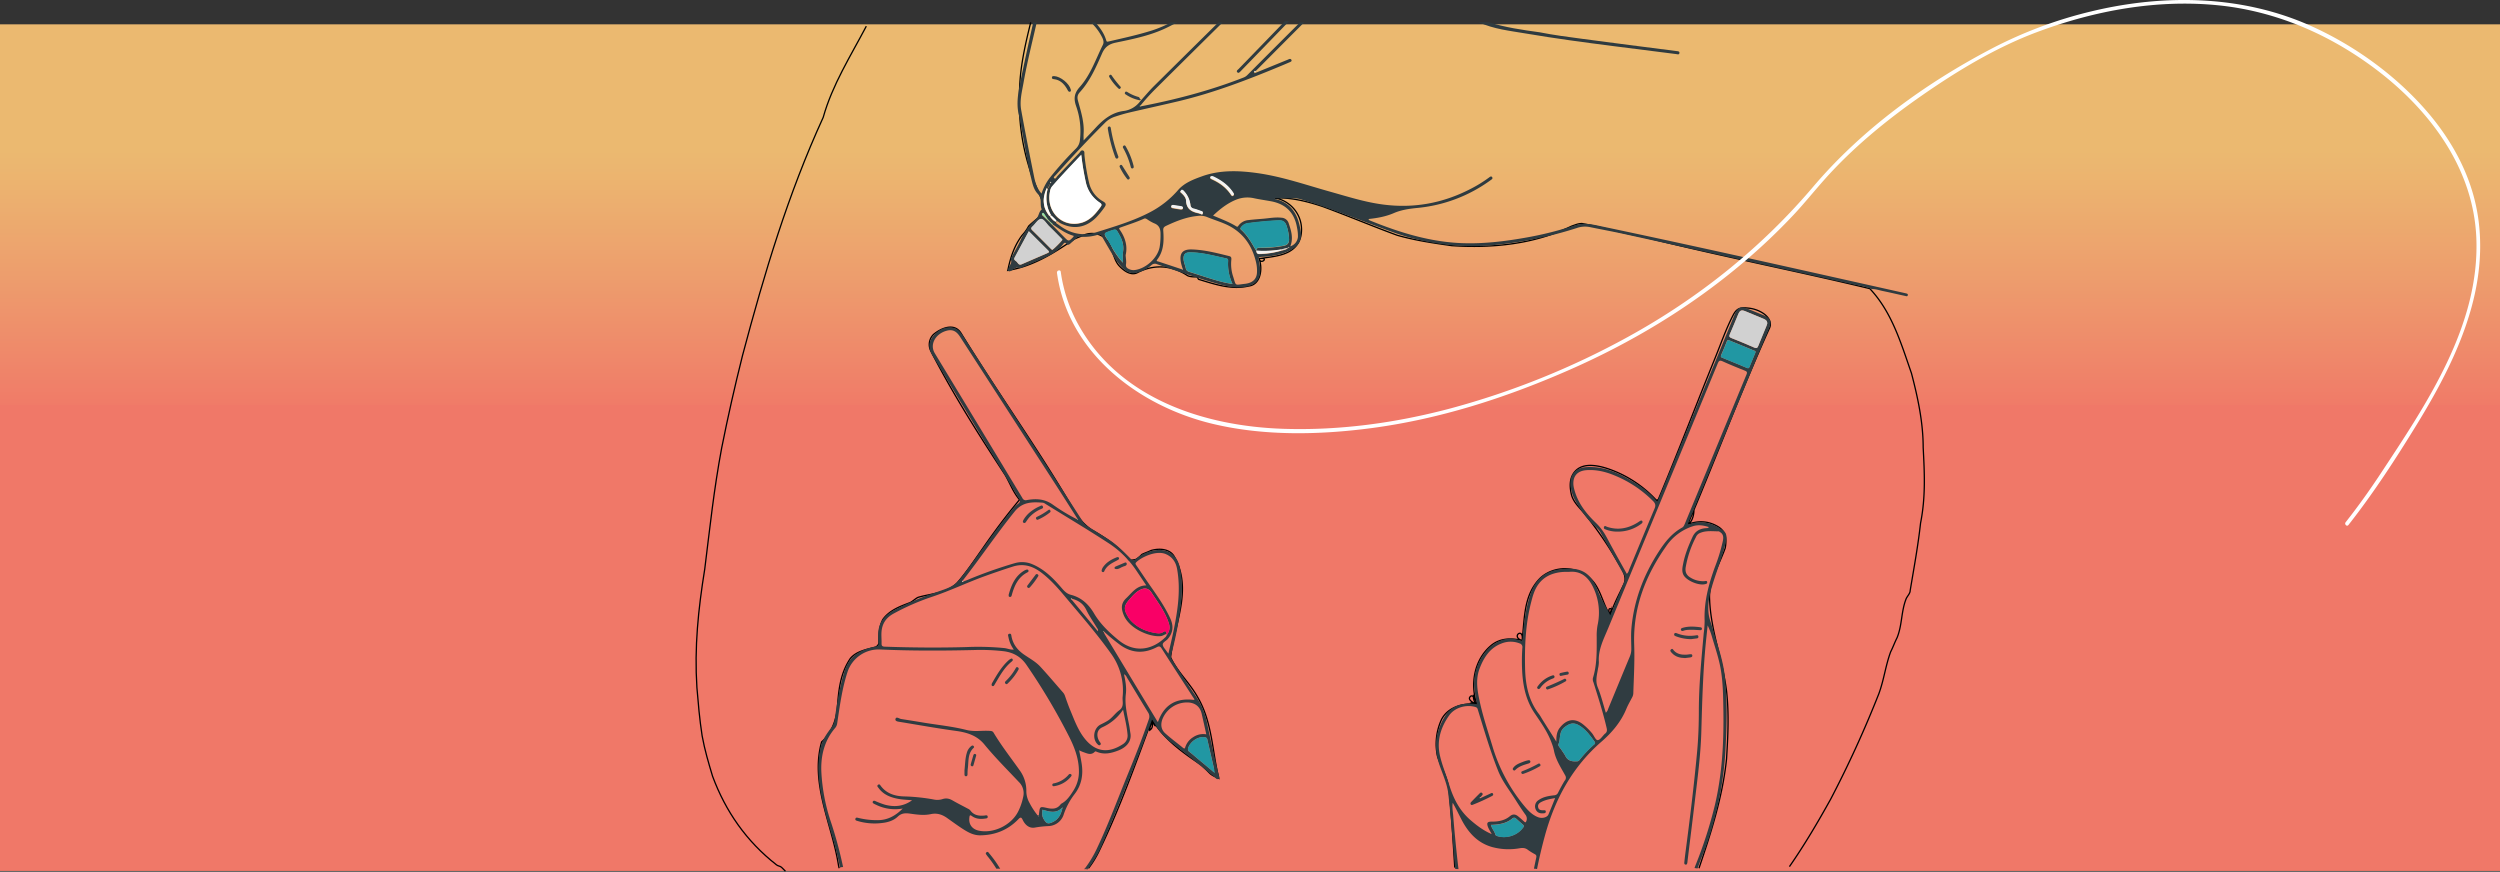 <svg id="Capa_4" data-name="Capa 4" xmlns="http://www.w3.org/2000/svg" xmlns:xlink="http://www.w3.org/1999/xlink" viewBox="0 0 1920 669.47"><rect x="0" y="0" width="1920" height="669.47" fill="#333333" stroke="none"/><defs><style>.cls-1{fill:url(#Degradado_sin_nombre_61);}.cls-2,.cls-6{fill:none;}.cls-2{stroke:#000;stroke-miterlimit:10;}.cls-3{fill:#2f3b40;}.cls-4{fill:#303c41;}.cls-5{fill:#354046;}.cls-7{fill:#fff;}.cls-8{fill:#2197a3;}.cls-9{fill:#d1d1d1;}.cls-10{fill:#f2f3f3;}.cls-11{fill:#fefefe;}.cls-12{fill:#91e1a7;}.cls-13{fill:#fcfcfc;}.cls-14{fill:#f90066;}.cls-15{fill:#fcfdfd;}.cls-16{fill:#ddf5e4;}.cls-17{fill:#91e1a8;}</style><linearGradient id="Degradado_sin_nombre_61" x1="960" y1="1840.3" x2="960" y2="-1413.77" gradientUnits="userSpaceOnUse"><stop offset="0.47" stop-color="#f07868"/><stop offset="0.47" stop-color="#f07b68"/><stop offset="0.5" stop-color="#ed9d6d"/><stop offset="0.52" stop-color="#ecb16f"/><stop offset="0.53" stop-color="#ebb970"/></linearGradient></defs><title>Banner4</title><rect class="cls-1" y="18.69" width="1920" height="650.19"/><path class="cls-2" d="M603.23,650.23l-3-3c-1-1-3-1-4-2-23-18-39-41-49-68-3-10-6-20-8-31-2-13-3-25-4-37-2-31,1-60,6-91,4-32,7-61,13-93,5-25,10-47,16-71,17-64,35-124,62-183,7-25,21-47,33.1-70" transform="translate(0 18.88)"/><path class="cls-2" d="M836,647.94a74.85,74.85,0,0,0,8-13c16-33,28-67,40.73-101.29,1.07,1.64-5.85,16.11,0,0,.27,3.27,1.27,6.27-1.73,8.27a27.63,27.63,0,0,1,1.73-8.27c5.84,10.26-.49,1.46,0,0C894,548.9,908,558.91,923,568.91l6,6c2,2,5,3,7,4-2.91-16.59-4.78-.2,0,0-5-21-5-43-16-62-6-11-16-20-21-31,3-26,17-52,3-77-3-6-11-7-18-5-2,1-5,2-7,3-2,2-3,3-5,4-1,0-4,1-5,0-8-10-18-17-29-23a57.36,57.36,0,0,1-11-11c-28-49-59-91-89-140-5-8-15-4-21,1a10.82,10.82,0,0,0-2,13c17,33,36,63,57,95,4,7,6,13,11,19-10,12-19,24-28,37-7,10-13,19-20,27-8,8-20,8-30,11-2,1-4,3-6,4-8,3-16,6-21,13-3,6-3,12-3,18,0,1-1,2-2,3-7,2-15,3-20,9-8,12-9,25-10,39-1,9-5,19-12,25-9,32,8,63,13,95,.15.67.3,1.33.46,2" transform="translate(0 18.88)"/><path class="cls-2" d="M1304.82,647.93c9.18-27,18.18-55,21.18-84,1-17,2-34,0-52-3-24-12-46-13-70-1-14,7-26,12-40,1-6,1-12-5-16-8-5-16-5-23.75-2.13,1.37-3.41,2.25-7.15,4.67-10-.21,3.42-1.41,8.27-4.67,10,9.53-22.3,18.54-44.83,27.6-67.33s18.12-44.88,27.84-67.05q3.6-8.22,7.32-16.38c1.94-4.24-.86-8.47-4.44-11a25,25,0,0,0-11.75-4.28c-5.72-.61-8.81-.27-11.7,5.27-5.41,10.35-9.33,21.73-13.72,32.54q-6.9,17-13.63,34.09c-9,22.7-17.9,45.42-27.26,68q-1.79,4.29-3.59,8.57c-1.71-1,.89-2,0,0a90,90,0,0,0-31.51-22.63c-9.73-4.13-27.07-9.87-33.64,2.21-2.46,4.5-2.1,10-1,14.83,1.45,6.38,7,10.93,11,16a291,291,0,0,1,23.9,34.77c3.12,5.33,8.47,12,5.5,18.34-3.75,7.95-8,15.64-10.53,24.09a9.24,9.24,0,0,1,.52-3.42,32.81,32.81,0,0,1-.52,3.42c-.37-.9-2.1-5.32,0-5.26s.44,4.27,0,5.26c-5-7.74-6.68-17.2-12-24.74-9.66-13.06-29.66-15.06-41.66-4.06-13,13-12,31-14,48-9.18-3,1.66-10.86,0,0-8-2-17-2-24,4-13,11-16,30-10.7,45-2-1.18-2.86-4.37-2.68-6.56,1.55,1.81,2,4.34,2.68,6.56-1.61-.52-7-3.07-5.49-5.42,2.47-3.84,5.33,4,5.49,5.42A12.4,12.4,0,0,1,1130,521c1.25-.42,3.43-.21,4.29.89-10.3-1-22.3,2-27.3,12a44.69,44.69,0,0,0-3,28c3,9,8,17,9,27,2,20,3,39,4.27,58.54" transform="translate(0 18.88)"/><path class="cls-2" d="M791.6-1.71C787,16.78,783,34.78,783,52.79a167.4,167.4,0,0,0,16,79c2,5,4,10,0,15-3,3-6,5-9,8a30.39,30.39,0,0,1-5,7c-6,8-9,17-11,27,8.28-1.09,1.31-3.47,0,0,19-3,35-13,51-24,2-1,5-2,7-3,7-3,15-1,19,5s4,14,9,19c3,3,8,7,13,5,13-7,27-6,39,2,2,1,5,1,7,1,1,0,1,2,2,2,13,4,25,8,38,5,9-1,11-13,8-21,8.42-1.49,1.08,5.24,0,0,12-2,28-2,32-17,3-14-6-27-20-29.76a5.14,5.14,0,0,1,2.2.31,1.82,1.82,0,0,1-2.2-.31c13-.24,25,2.76,37,6.76,19,7,38,15,57,22,14,4,28,6,42,8,31,2,63-1,92-15,3-1,5-2,8-2,16,3,30,7,46,10,60,15,117,26,175,40,17,18,24,42,32,65,5,19,9,38,9,57,1,19,2,38-2,58-2,18-5,34-8,52,0,2-2,4-3,6-4,10-3,20-7,30-2,4-3,7-5,11-4,11-5,21-9,32a841.43,841.43,0,0,1-37,81c-10,18-20,35-31.72,51.89" transform="translate(0 18.88)"/><path class="cls-3" d="M1463.78,206.42l-1.41-.33C1385,188.8,1307.69,171.31,1230.12,155c-6.84-1.44-13.54-3.2-20.72-.8a268.26,268.26,0,0,1-38.39,9.56c-15.71,2.76-31.5,4.64-47.47,4.12-25.15-.83-48.73-8.18-71.79-17.57-.32-.13-.72-.25-.56-1,6.52-.69,13.09-1.86,19.18-4.49,5.85-2.53,11.89-3.37,18.16-4a113.72,113.72,0,0,0,56.33-21.37c.8-.57,1.84-1.15,1.12-2.25s-1.72-.26-2.44.28a99.72,99.72,0,0,1-14.25,8.78c-21.27,11-43.75,15.09-67.53,11.88-13.62-1.83-26.67-6-39.83-9.7-18.64-5.19-36.94-11.65-56.22-14.37-14.38-2-28.65-2.55-42.59,2.46-6.73,2.42-13.57,5.06-18.34,10.54A73.3,73.3,0,0,1,883.41,144c-13,6.85-27.13,11-41.07,15.39-10.59,3.36-20.38,1.27-29.15-5.5-.86-.67-2.65-1.39-2.05-2.35.82-1.33,2,.33,2.81.79,10.16,5.33,19.92,3.88,28-4.27a64.55,64.55,0,0,0,6.2-7.59c1.46-2,1.53-3.26-1-4.69a22,22,0,0,1-10.75-14.35,164.72,164.72,0,0,1-3.55-21.27c-.13-1.2.34-2.84-1-3.39-1.61-.67-2.27,1.13-3.12,2-5.6,5.83-11.09,11.77-16.68,17.61-.67.7-1.22,2.59-2.44,1.57-.85-.72.68-1.76,1.32-2.47,12.22-13.74,24.77-27.17,37.8-40.15a18.81,18.81,0,0,1,7.58-4.61c3.38-1.11,6.8-2.16,10.26-3,13-3.06,26.11-5.9,39.12-9,27-6.51,52.78-16.4,78.32-27.06q3.33-1.39,6.65-2.82c.74-.31,1.56-.73,1.19-1.65s-1.25-1-2.18-.54c-.76.39-1.59.67-2.39,1l-22.73,9.29c-.43.12-1.1.46-1.24.31-.51-.54.27-.68.5-1q18.88-19,37.77-37.92h-3.22q-20.13,20.06-40.18,40.2a8.2,8.2,0,0,1-2.78,2C929.69,50.63,903.07,57.6,876,62.82c-.24.21-.48.34-.71,0a3.33,3.33,0,0,1,.39-.35,154.84,154.84,0,0,1,11.76-13.07Q913.15,23.85,939-1.68h-3.31q-24.74,24.44-49.44,48.9c-3.48,3.45-6.61,7.24-9.91,10.87l-.71.83a18.69,18.69,0,0,1-13,7.47c-8.92,1.26-15.41,6.58-21.25,12.94-2.9,3.15-5.9,6.22-9.18,9.66,0-2-.09-3.51,0-5,.68-8.83-2-17.1-4.29-25.42-.72-2.65-.52-4.51,1.43-6.66,7.84-8.6,12.41-19.17,17-29.63,2.19-5,5.23-7.3,10.59-8.42,12.42-2.58,24.93-5.07,36.62-10.29,3.42-1.53,6.75-3.29,10.06-5l.45-.24h-4.77a90.5,90.5,0,0,1-14.59,6.19C873.68,8,862.47,10.41,851.31,13c-.78.18-1.37.34-1.71-.8C848,6.7,844.8,2.33,841.16-1.68H838q1,1.08,2,2.19a40.29,40.29,0,0,1,6.65,9.72c.76,1.7,1.25,3.5.37,5.28C841.52,26.58,837.58,38.62,829.2,48c-4.29,4.78-4.71,9-2.73,14.65a57.92,57.92,0,0,1,2.94,25.81A10.46,10.46,0,0,1,826.54,95a267.11,267.11,0,0,0-20.4,22.79,40.37,40.37,0,0,0-6.24,12c-3.5-3.9-4.78-8.37-5.68-12.79-3.49-17.2-6.89-34.42-10-51.71C783,58.12,785,51,786.21,43.9c2.72-15.33,6.56-30.41,10-45.58h-2.12a5.12,5.12,0,0,1-.56,0C790.21,13,787,27.72,783.92,42.48c-1.83,8.89-3.66,17.9-1.43,27.09.93,3.82,1.52,7.72,2.27,11.58,2.32,12.06,4,24.24,7,36.18,1.13,4.56,2,9.45,5.42,12.86s1.13,8.08,2.89,11.79c-2.42,1.81-2.16,5.27-4.28,7.18a49,49,0,0,0-11.85,16.08c-2,4.44-4.56,8.66-6.86,13-.35.67-1.08,1.62-.86,2,1.41,2.72-.88,4.42-1.59,6.54-.26.77-1.13,1.51-.32,2.36s1.76.13,2.58-.28c1.54-.77,3.46-2.55,4.54-2.13,2.29.88,3.73-.36,5.41-1,2.7-1,5.29-2.3,8-3.41,8.07-3.36,16.32-6.45,21.8-13.85.11-.15.27-.27.4-.42.57-.6,1.16-.66,1.68,0,1.42,1.85,2.56.86,3.77-.28,1.4-1.32,2.88-2.56,4.28-3.88a3,3,0,0,1,2.55-1,35.75,35.75,0,0,0,13.72-1.43c1.77-.48,2.59,0,3.42,1.5,2.37,4.29,4.87,8.51,7.36,12.73A50.32,50.32,0,0,0,863.19,188a10.36,10.36,0,0,0,9.33,2.68,24.93,24.93,0,0,0,11.74-5.89,3.85,3.85,0,0,1,4.38-.75c15.76,5.41,31.54,10.78,47.58,15.34,6.5,1.85,13.1,3.19,20,2.1s12.27-5.18,11.55-13.47a32.21,32.21,0,0,0-.9-6.54c-.77-2.58.08-3,2.49-3.1,7.95-.37,15.7-1.7,22.79-5.63,5.39-3,7.72-7.33,6.86-13.36a53.87,53.87,0,0,0-1.82-8.43c-2.61-8.33-7.83-14.19-16.48-16.67-.56-.16-1.42.1-1.68-.87,4.85,0,9.67.05,14.49,0a20,20,0,0,1,6.21,1c24,7.3,47.16,16.86,70.75,25.27a178.41,178.41,0,0,0,79.77,9.37,301.68,301.68,0,0,0,60.73-12.8,18.72,18.72,0,0,1,9.65-.79c8.87,1.82,17.79,3.44,26.63,5.37q87.36,19.17,174.68,38.47c5.22,1.15,10.56,1.83,15.57,3.83,3-.12,5.69.92,8.51,1.5,5.75,1.19,11.47,2.54,17.22,3.79.69.15,1.63.61,1.93-.51S1464.56,206.62,1463.78,206.42ZM810.64,151.5c-1.79-.78-2.94-2.32-4.18-3.82.13-.27.19-.61.37-.71a.79.79,0,0,1,.75.05c1.25,1.17,2.5,2.35,3.64,3.62C811.5,151,811.24,151.76,810.64,151.5ZM807,121.14c.07,0,.24.17.37.26l-.43.52-.51-.34A3.35,3.35,0,0,1,807,121.14Zm-.56,7.26a7.51,7.51,0,0,1,1.47-3.67c7.1-8.22,14.69-16,22.53-24.36A199.61,199.61,0,0,0,834,121.86,24.88,24.88,0,0,0,844.69,137c1.41,1,1.69,1.64.61,3.13-3.89,5.38-8.15,10.4-14.83,12.24C815.79,156.44,803.12,143.73,806.41,128.4Zm-2.54-2.47a5,5,0,0,1,2-3.4c.67,1.94-1.35,2.67-1.31,4.09a25.94,25.94,0,0,0,1.9,18.63c.26.55,1,1.21.31,1.73-.92.64-1.32-.44-1.71-1C800.37,139.57,800.83,132.82,803.87,125.93Zm.75,49.56-20.1,8.69c-2.36,1-2.82-1.4-4.07-2.31-.81-.6-2.1-1.28-1.28-2.78,3.6-6.64,7.19-13.29,11-20.23,5.12,5.1,10,10,14.91,14.81C806,174.61,805.64,175.05,804.62,175.49Zm3.46-2.4a5.89,5.89,0,0,1-1.31-1.1c-4.63-4.61-9.21-9.27-13.9-13.81-1.21-1.17-1.13-1.86.06-2.92,2.21-2,4.16-5.54,6.47-5.76s4.28,3.6,6.41,5.63c3.05,2.92,6,6,9,9,.4.4.79.82,1.12,1.16C816,165.89,808.51,173.3,808.08,173.09ZM824.35,163c-3.57,3.72-3.58,3.72-7.08.19q-4.56-4.59-9.09-9.2c-.19-.2-.39-.39-.58-.58l-.56-.57-.58-.62c-.2-.2-.39-.41-.58-.63l-.58-.52-.58-.55c-.2-.18-.39-.37-.58-.56l-3.53-3.34c-.45-.43-.77-.84-.14-1.39s1-.25,1.39.3l2.68,4,.56.6.55.6.56.6.6.56.61.54.61.54c.19.2.38.39.58.58,5.07,3.42,10,7.05,16,8.71A2.64,2.64,0,0,1,824.35,163Zm105.14-45.44c.11-.62.79-.76,1.72-.73a4.24,4.24,0,0,1,.78.28c5.9,2.81,11.17,6.4,14.89,11.91.54.8,1.3,1.69.24,2.51-.84.65-1.42-.19-1.83-.82-3.58-5.36-8.6-9-14.38-11.63C930.25,118.73,929.31,118.49,929.49,117.51ZM906.71,128.1c.3-.36.65-.68.93-1a3.42,3.42,0,0,1,1.92,1.36,18.59,18.59,0,0,1,4.7,10.27,3,3,0,0,0,2.63,2.82c2,.48,3.82,1.25,5.73,1.88.88.29,1.42.61,1.09,1.79-.42,1.54-1.15.35-1.71.32a12,12,0,0,1-1.35-.46c-5.42-1.07-9.51-3.23-9.74-9.68-.09-2.37-1.91-4.32-3.73-6C906.8,129.12,906.13,128.79,906.71,128.1Zm-7.22,11.78c.12-1,.88-1.17,1.7-1,2,.29,3.94.64,5.92.92.88.13,1.53.53,1.38,1.43s-1,1-2.25.83c-1.54-.25-3.51-.57-5.48-.91C900.08,141,899.39,140.76,899.49,139.88Zm-37,34.53c-.43,2.78-.08,5.67-.08,8.51-5.05-5.3-8.34-11.5-11.92-17.52-3.06-5.12-3-5.13,2.62-7,4-1.33,4-1.33,6.12,2.37C861.75,165,863.3,169.33,862.53,174.41Zm9.14,14.07a7.39,7.39,0,0,1-3.95-.45c-1.77-.74-3.33-1.54-2.89-4.15.34-2-.15-4.2-.3-6.81,1.63-6.93-.28-13.57-4.6-19.64-.7-1-.29-1.25.62-1.59,6.06-2.22,12.24-4.09,18.12-6.79.93-.42,1.65.06,2.41.52a32.77,32.77,0,0,0,5.25,3c4.15,1.54,5.07,4.61,5,8.58a56.69,56.69,0,0,1-.69,9.75C889,179.24,880.16,187.34,871.67,188.48Zm57.14,6.36c-5.06-1.55-10.08-3.26-15.14-4.8-1.64-.5-2.58-1.08-3-3-.45-2.22-1.48-4.34-1.64-6.66-.25-3.82,1.14-5.38,4.92-5.37,9.53,0,18.64,2.67,27.85,4.61,1.24.26,1.49.94,1.42,2.06a35.94,35.94,0,0,0,3.35,17.54C940.18,198.37,934.5,196.57,928.81,194.84Zm27.46,4.24c-8.57,1-6.66,2-9.4-6.25a30.85,30.85,0,0,1-1.16-12.24c.1-1.32.07-2.37-1.65-2.79-9.44-2.34-18.87-4.81-28.65-5.11-7.24-.22-9.78,3-8.41,10.1.31,1.59.85,3.13,1.28,4.7.08.2.15.4.23.59l-.67-.09q-9-3-18.09-6c-.71-.24-2-.17-.9-1.59,5-6.59,5.14-14.27,4.58-22-.15-1.95.26-2.89,2-3.74,7.69-3.63,15.5-6.81,24.08-7.67a14.71,14.71,0,0,1,7.13.64c6.78,2.84,14,4.64,20.29,8.63,9.87,6.29,15.35,15.57,17.86,26.75a27.75,27.75,0,0,1,.63,6.87C965.32,195.08,962.36,198.36,956.27,199.08Zm33-27.56c-1.4,1.56-3.39,1.74-5.25,2.21a64.16,64.16,0,0,1-16.7,2.56c-1.85.09-2.27-1-2.45-2.41-3.4-5.76-6.53-11.71-11.65-16.25-.92-.82-.37-1.52.2-2.22a7.81,7.81,0,0,1,5.21-2.82c7.83-1,15.68-1.79,23.57-2.11,3.15-.13,5,1.16,5.94,4.22A34.28,34.28,0,0,1,990,165.11c0,2.67-1.14,4.23-3.9,4.8a96.89,96.89,0,0,1-18.37,1.68c-1.45,0-3.12-.23-2.71,2.13a81.43,81.43,0,0,0,19-.93l5.24-1.29a.6.6,0,0,1,.73-.54c.09,0,.17.2.25.31Zm6.93-15.3a29.86,29.86,0,0,1,.65,6.87,8.37,8.37,0,0,1-5.87,7.22c2.52-6.16.73-11.91-1.2-17.65a6,6,0,0,0-5.5-4.33c-4.67-.54-9.23.33-13.83.75-3.93.35-7.88.59-11.8,1.09a10.48,10.48,0,0,0-7.36,4.12c-.47.62-.7,1.34-1.75.69-5.49-3.38-11.55-5.61-17.86-8.3,5.52-5.2,11.11-9.55,17.85-12.26a23.17,23.17,0,0,1,13.85-1c4.24.89,8.54,1.5,12.81,2.28C987.67,137.86,994.28,144.62,996.15,156.22Z" transform="translate(0 18.88)"/><path class="cls-4" d="M936,576.43c-3-13.12-6.21-26.18-8.81-39.36A57.25,57.25,0,0,0,917.87,515c-6.1-8.79-11.66-17.95-17.52-26.92a5,5,0,0,1-.81-4.31,275.3,275.3,0,0,0,7.13-36c1.24-10.69,1.84-21.38-.82-31.93-2.18-8.63-8.83-13.18-17.67-12.25a29.7,29.7,0,0,0-16.21,7c-1.38,1.17-2.1,1.21-3.43-.15-5.66-5.81-11.39-11.54-18.37-15.83-4.76-2.92-9.44-6-14.21-8.91a14.26,14.26,0,0,1-4.69-4.58q-29.78-46.23-59.62-92.4-16-24.8-32-49.6c-2-3.11-4.32-5.83-8.15-6.39-6.66-1-11.6,2.14-15.38,7.26-3.44,4.68-2.92,9.37.06,14.27,14.76,24.21,29.37,48.52,44,72.79,7.43,12.3,14.82,24.63,22.31,36.89,1.08,1.77,1.21,2.74-.67,4.14-2.78,2.07-4.91,4.9-7.08,7.61-11.19,13.92-21.33,28.63-32,42.92-9.29,12.43-9.3,12.4-23.94,17.42a240.2,240.2,0,0,0-31.42,13.24c-8.61,4.39-13.37,10.74-12.94,20.6a29.35,29.35,0,0,0,.17,4.61c.52,2.46-.5,2.89-2.73,3.31-11,2.06-19.63,7.09-23.25,18.58-3.76,11.93-5.75,24.18-7.48,36.5a14.15,14.15,0,0,1-2.85,7.34c-4,5.08-7.52,10.54-8.54,17.15a86.05,86.05,0,0,0-1,20.36c1.18,14.46,4.88,28.29,9.22,42,2.89,9.13,5.22,18.37,7.21,27.7a5,5,0,0,1,2-.41l.31,0c0-.12,0-.23-.08-.35a320.53,320.53,0,0,0-9-33.44,144,144,0,0,1-7.62-39.34c-.53-12.36,2.32-24,10.62-33.7a6.84,6.84,0,0,0,1.56-3.63c2-13.34,3.74-26.74,8-39.63a25.22,25.22,0,0,1,24.89-17c24.12,1.09,48.25,1,72.38.42a155.87,155.87,0,0,1,22.24.88c7.49.88,13.43,4.11,17.8,10.47a480.91,480.91,0,0,1,32.53,54.66c4.33,8.49,7.72,17.23,7.79,27a26.66,26.66,0,0,1-4,14.57c-3.7,6-6.13,8.6-9.63,10.51a1.42,1.42,0,0,0-.4.41c-2.72,3.7-6.38,3.72-10.4,2.81-5.56-1.25-5.58-1.17-6.21,4.37-.05.46.08,1-.49,1.22-.75.27-1-.44-1.3-.85a54.66,54.66,0,0,1-5.58-8.77,18.16,18.16,0,0,1-2.37-8.78,26.69,26.69,0,0,0-5-16c-6.79-9.61-14.07-18.87-20.14-29-.8-1.33-1.89-1.34-3.19-1.42-5.87-.35-11.61.83-17.69-.7-10.61-2.68-21.62-3.79-32.46-5.55-5.89-1-11.78-1.93-17.67-2.86-1.53-.24-3.86-2.23-4.37.06-.42,1.93,2.55,2,4.24,2.31,14,2.32,27.93,4.83,42,6.74,8.62,1.16,16.35,3.48,22.07,10.47,8.27,10.09,17.52,19.28,26.44,28.76a12,12,0,0,1,3.32,11.63,44.38,44.38,0,0,1-4,11.43c-5.39,10.24-18.67,16.63-29.81,14.4-5.39-1.08-8.2-4.92-7.47-10.22.15-1.16.23-2.26,1.85-1.07,3,2.2,6.38,2.5,9.92,2,1-.14,2.46-.06,2.28-1.53s-1.66-.89-2.6-.81c-4.25.38-8.07-.22-10.77-4a5.43,5.43,0,0,0-1.87-1.31c-3.89-2.1-7.87-4.07-11.7-6.29-2.57-1.49-5-2-7.93-1a13.3,13.3,0,0,1-6.89.19,147.5,147.5,0,0,0-22.32-2.3c-6.8-.16-13.39-2-17.92-7.91-.57-.75-1.07-1.91-2.22-1s-.11,1.74.41,2.45c3.85,5.29,9.49,7.36,15.59,8.42,3.14.55,6.36.64,10.16,1-6.82,4.87-13.69,5.28-20.84,3.41a65.53,65.53,0,0,1-7.54-2.86c-.73-.29-1.33-.3-1.76.39s.07,1.26.66,1.63a14.9,14.9,0,0,0,1.55.77,33.14,33.14,0,0,0,20.74,3c-5.72,5.74-11.83,9-19.54,8.94a59.85,59.85,0,0,1-14.61-1.75c-.79-.21-1.89-.51-2.2.67s.66,1.4,1.53,1.67a45.79,45.79,0,0,0,19.18,1.55c4.34-.5,8.63-1.8,11.85-4.88,2.81-2.68,5.79-2.78,9.28-2.3,5.35.75,10.78,1.56,16.12.39,4.76-1,8.73.33,12.49,3,4,2.82,8,5.79,12.11,8.43s8.24,4.92,13.37,4.86c11.46-.14,21.26-4.11,29.24-12.38,1.53-1.59,2.22-1.78,3.31.52,1.81,3.81,5,6.69,9.34,5.91a77,77,0,0,1,10.5-1.15,12.68,12.68,0,0,0,11.69-9,53.47,53.47,0,0,1,8.44-15.69c5.31-6.94,6.62-14.83,5.32-23.28-.52-3.35-1.25-6.67-1.93-10.26a27.21,27.21,0,0,0,2.93,1.33c3.05,1,6.15,2.88,9.11-.21.42-.43.9-.19,1.34,0,5.78,2.51,11.4,1.14,16.84-1s10.36-6.5,9.13-13.32c-.37-2.09-.57-4.2-1-6.28-1.48-7.85-3.49-15.61-2.48-23.75.62-5-.31-9.95-1.44-15.17a4.39,4.39,0,0,1,2.15,2.37c5.45,9,10.82,18,16.35,27a5.59,5.59,0,0,1,.53,5.35c-4.78,14-10.19,27.67-15.78,41.33-7.85,19.19-15,38.63-23.87,57.42a86.11,86.11,0,0,1-9.33,15.6l2.76,0a87.27,87.27,0,0,0,10.66-18.64c12.61-30.06,24.9-60.24,36.4-90.74.55-1.46,1-3,1.65-4.92a29.84,29.84,0,0,1,1.8,2.67,43.8,43.8,0,0,0,13.11,15.1c11.35,8.65,22.3,17.83,33.44,26.76.76.62,1.48,1.78,2.71,1.08S936.26,577.4,936,576.43ZM797.67,608s-.12-.11-.18-.17l.32-.19.21.18A1.46,1.46,0,0,1,797.67,608Zm10.87,4.45c-3.55,1.69-4.78,1.35-6.75-1.85-1.43-2.32-1.68-3.86-1.18-7.59,5.27,1.42,10.64,3.4,15.47-1.94C815.05,606.22,813.16,610.25,808.54,612.45Zm64-199.43c3.74-3.82,15.55-9.58,22.93-6.29,5,2.21,7.59,6.18,8.51,11.25,2.88,15.78.61,31.33-2.52,46.8-1.2,5.92-2.64,11.79-4.12,18.34-.71-.93-1-1.28-1.28-1.67-1.09-1.7-2.87-3.35-3.06-5.15s2.44-2.84,3.72-4.29c4.3-4.85,4.72-10.06,2.11-15.81-4.09-9-9.74-17.06-15.39-25.12-3.6-5.13-7.05-10.37-10.58-15.55C872.35,414.73,871.59,414,872.57,413ZM717.94,252.45c-4.11-6.74.45-14.8,8.74-17.23,4.64-1.36,7.72,0,10.67,4.6q36.38,56.24,72.73,112.48c5.91,9.15,11.73,18.35,17.59,27.53.11.12.34.31.32.34-.24.34-.41.12-.58-.1a143.11,143.11,0,0,1-18.77-11.34c-6.33-4.55-13-4.79-20-3.56a2.78,2.78,0,0,1-3.44-1.57Q751.64,308,717.94,252.45ZM739.3,427.11c13.68-17.46,26.05-35.9,40-53.19,6-7.44,13.61-7.37,21.72-6.72a5.39,5.39,0,0,1,2,1c16.07,9.94,32.31,19.61,48.14,29.93a75.35,75.35,0,0,1,21.7,21.4c2.45,3.67,4.91,7.32,7.5,11.19-7.41,0-10.93,5.6-15.42,9.83-4.19,3.93-3.92,8.13-1.91,13,4.35,10.55,20,16.95,28.38,16.12,1.58-.16,2.84-1.21,4.52-1.72-.23-2-.81-2.78-2.79-1.36-1.47,1-3.36,1-5.06.72-7.72-1.15-14.6-4.07-19.93-10a16.11,16.11,0,0,1-1.68-2.34c-3.6-5.85-3.5-8.45.93-13.51,2.27-2.59,4.54-5.26,7.61-7,4-2.33,7.08-1.78,9.57,2.07,4.92,7.59,10.5,14.81,13.2,23.65.89,2.94.53,5.57-1.71,8.67a4.21,4.21,0,0,1-1.52,2.09c-9,8.65-22.48,12.44-35.45,1.86-7.32-6-14.07-12.45-18.87-20.58-4.22-7.15-9.74-12.23-17.87-14.31-3-.78-5-2.82-7-5.18-6.36-7.42-13.19-14.36-22.46-18.26a20,20,0,0,0-13.55-.84,343.94,343.94,0,0,0-36.23,12.83c-1.07.43-2.16.82-3.24,1.23-.3.19-.64.41-.91,0C738.9,427.65,739.18,427.33,739.3,427.11Zm103.83,38.8Q833,453.66,822.84,441.42c-.24-.12-.55-.28-.3-.57.08-.1.47.07.72.12,5,1.26,8.71,3.77,11.06,8.66,2.23,4.65,5.28,8.92,7.94,13.37C842.77,463.87,843.71,464.65,843.13,465.91Zm22.81,79.18a7.65,7.65,0,0,1-3.45,7.48c-10.6,7-20.63,6.55-29.12-3.81-5.38-6.57-8.14-14.38-11.32-22-1.56-3.74-2.9-7.56-4.22-11.39a8,8,0,0,0-1.64-2.67c-5.72-6.53-11.31-13.18-17.2-19.56-3.61-3.92-8.42-6.42-12.74-9.46-4.88-3.43-8.22-7.76-9.4-13.67-.19-1-.14-2.49-1.67-2.16s-.85,1.75-.67,2.69a22.72,22.72,0,0,0,4.1,9.47c-2.73.21-4.91-.91-7.22-1.16a206.45,206.45,0,0,0-29.21-.78c-20.84.61-41.68.4-62.52-.3-1.8-.06-2.65-.47-2.61-2.41.07-2.7-.21-5.39-.1-8.1.28-6.89,3.4-11.72,9.52-15a181.92,181.92,0,0,1,28.84-12.63c13.94-4.6,27.16-11,40.94-16,7.17-2.58,14.36-5.06,21.62-7.37,8.57-2.73,15.69-.18,22.36,5,6.38,4.93,11.7,10.88,16.86,17,12.26,14.65,24.9,29,36,44.59a48.43,48.43,0,0,1,9.08,33.58c-.33,3.39,1.46,7.26-2.63,10.24-3.11,2.26-5.35,5.79-8.73,7.91-1.79,1.13-3.7,2.06-5.59,3-5.4,2.73-6.58,11.19-2.12,15.28.54.49,1.06.91,1.77.43.87-.6.55-1.33.06-2a10.14,10.14,0,0,1-2-4.42c-.55-3.33.67-5.83,3.75-7.25a37.35,37.35,0,0,0,14.17-11.15c.41-.53.79-1.09,1.67-2.3C863.94,533.17,865.41,539,865.94,545.09Zm22.45-10.72q-20-33-39.93-66.08a17.72,17.72,0,0,1-.83-1.82c-.07-.2-.25-.56-.21-.59.29-.2.4.05.49.29a141.31,141.31,0,0,0,12.44,10.3c9,6.42,18.4,6.72,28,1.72,1.89-1,2.67-.77,3.81,1,8,12.6,16.18,25.12,24.28,37.68.36.55.91,1,.77,1.82-13.66-1.79-23.12,3.44-27.81,16.71C888.73,535.49,888.65,534.79,888.39,534.37Zm20.18,21.08c-4.55-3.73-9.31-7.21-13.67-11.14-3.25-2.92-3.65-6.84-2.14-10.92a20.37,20.37,0,0,1,20.06-12.76c5.42.45,8.85,3.37,10.08,8.69,1.19,5.14,2.31,10.29,3.53,15.77a13.71,13.71,0,0,0-9.94,2.09,14,14,0,0,0-6.09,7.43C910.07,555.64,909.92,556.55,908.57,555.45Zm11.5,8.59c-2.14-1.79-4.22-3.66-6.43-5.36a2.56,2.56,0,0,1-1-3.42c1.75-4.69,7.13-8.38,11.91-8,1.19.1,2.31.21,2.65,1.7,1.93,8.41,3.88,16.83,6,26Z" transform="translate(0 18.88)"/><path class="cls-4" d="M1358.49,233.75c2.46-5.93,1.46-8.27-4.54-10.71l-11.47-4.66c-5.67-2.3-8-1.34-10.32,4.34-5,12.06-9.87,24.14-14.85,36.19q-15,36.36-30.1,72.7-7.12,17.22-14.29,34.5c-.38-.21-.7-.29-.86-.49-6.5-8.09-15.21-13.3-24.1-18.16-9.26-5.06-19.11-8.29-29.88-7.58-7.64.5-12.11,5.12-12,12.44a29.35,29.35,0,0,0,3.4,12.75,74.25,74.25,0,0,0,16.4,21.16,13.39,13.39,0,0,1,2.91,3.18c6.19,11.23,12.38,22.47,18.66,33.66a4.36,4.36,0,0,1,.16,4.31c-2.62,6.11-5.1,12.27-7.64,18.41-1,2.42-2,4.82-3.31,7.88-3.15-6.74-7-12.3-9.38-18.64-3.29-8.68-8.1-15.85-18.43-17a48,48,0,0,0-8.39.05c-13.14.84-21.21,7.22-25.24,19.67-3.5,10.82-5,22-5.78,33.25-.14,2.1-.48,2.66-2.63,1.85-5.63-2.12-11.16-1.49-16.5,1.16-11.55,5.72-19.6,21.5-18,35.34a99.88,99.88,0,0,0,2,12.56c-1.54-.15-2.76-.3-4-.36-7.83-.4-14.78,1.5-19.62,8.18a46.44,46.44,0,0,0-6.2,13c-2.94,9-1.84,17.81,1.28,26.62,2.5,7.07,5.68,14.06,6.53,21.51,1.8,15.82,2.9,31.71,4.33,47.57.3,3.36.66,6.71,1,10.07l2.49.1q-2.42-20.6-4.09-41.29c-.26-3.17-.92-6.35-.32-9.65,2.38,4.19,4.44,8.49,6.63,12.72,5.23,10.12,12.36,18.17,23.83,21.33a48.45,48.45,0,0,0,20.92.87c2.3-.38,4.28-.32,6.22,1.15a43.81,43.81,0,0,0,5.39,3.36c1.23.68,1.42,1.39,1.12,2.78q-.87,4-1.68,8.06c0,.13,0,.25-.07.38a5.7,5.7,0,0,1,1.43.08l.85.14h.13a1.77,1.77,0,0,1,0-.2q2.61-13,6.12-25.79c7.75-28.08,21.18-52.61,43.48-71.95,8-7,14.89-15.09,19-25.16,1.25-3,2.94-5.86,4.43-8.78a7,7,0,0,0,.87-3c.4-12.44,1.13-24.89.68-37.34-1-28.24,8.6-53,24.53-75.63a39.42,39.42,0,0,1,20.46-15.39c4.2-1.36,8.19-.72,12.38.63-.81,1-1.64.78-2.37.84-4.66.37-8.15,2.25-10.22,6.76-3,6.5-5.68,13.08-7.09,20.1-.6,3-1.37,6.14.17,9.08,2.27,4.35,11.6,8.28,16.48,7.08.84-.21,1.86-.33,1.74-1.51-.14-1.37-1.24-.9-2-.83a18.15,18.15,0,0,1-11-2.82c-3-1.77-4.08-4.32-3.53-7.81a78.79,78.79,0,0,1,7.84-23.15,5.78,5.78,0,0,1,2.38-2.83c4.89-2.48,10.13-1.64,15.27-1.62.24,0,.48.32.73.46,2.88,1.66,2.89,4.23,2.3,7a134.17,134.17,0,0,1-5.87,19.36c-5,13.58-8.71,27.37-8.11,42a74.49,74.49,0,0,1-.7,9.52c-1.73,19.71-3.71,39.4-3.74,59.21,0,10.82-.38,21.64-1.39,32.4-2.4,25.55-5.49,51-8.86,76.46q-.51,3.87-.9,7.76c-.08.77-.05,1.64,1,1.76s1.16-.79,1.33-1.53c.1-.46.1-1,.16-1.43,1.85-15.13,3.76-30.25,5.54-45.39,2.06-17.53,4.44-35,5-52.72.71-24.79,1.31-49.59,4-74.28.3-2.78.59-5.57.89-8.35a56.12,56.12,0,0,1,3.49,9.36c2.4,8.13,5.18,16.17,6.59,24.55,1.76,10.41,1.8,20.94,2,31.47.37,24.47-.92,48.79-6.56,72.72a333.63,333.63,0,0,1-14.45,45.12c-.41,1-.79,2.07-1.17,3.1.78.11,1.56.23,2.33.37,1.24-3.54,2.55-7.07,4-10.55,5.52-13.4,9.18-27.4,12.31-41.54a254,254,0,0,0,5.24-41.29c1-18,1.3-35.91-.55-53.8-1.36-13.1-6-25.48-9.66-38.07-.93-3.24-2.25-6.36-2.73-9.73-1.08-7.54.45-14.77,2.57-21.94,3.35-11.28,7.88-22.18,10.52-33.67.76-3.3,1.12-6.67-2-9-7-5.14-14.66-7.6-23.38-5.77-1.18.25-2.17,1.24-3.78.88l6.75-16.3Q1330.75,300.6,1358.49,233.75Zm-30,4.08c2.27-5.09,4.3-10.3,6.49-15.43,1.28-3,2.48-3.45,5.42-2.25,4.63,1.89,9.25,3.83,13.86,5.75,1.68.7,3.12,1.6,2.94,3.86-.2.55-.39,1.2-.65,1.82-2.08,5.07-4.22,10.12-6.24,15.22-.62,1.55-1.25,2-3,1.28-5.81-2.55-11.69-5-17.58-7.33C1328.28,240.13,1327.76,239.56,1328.54,237.83Zm-6.7,16c1.51-3.44,3-6.89,4.32-10.39.48-1.25,1-1.32,2.14-.87,6.21,2.59,12.45,5.12,18.67,7.71.54.23,1.42.25,1.31,1.31-.07.21-.16.48-.27.75-1.44,3.46-2.92,6.91-4.3,10.4-.46,1.18-1,1.39-2.15.89q-9.3-3.93-18.68-7.7C1321.81,255.54,1321.29,255.14,1321.84,253.88Zm-87.92,139.87a43.8,43.8,0,0,0-8.42-11.2c-7.46-7.24-13.83-15.32-16.45-25.73a19.7,19.7,0,0,1-.57-2.83c-.71-7,2.9-11.22,10-11.73,7.49-.53,14.57,1.16,21.4,4a88.93,88.93,0,0,1,29.87,19.9c1.68,1.73,2,3.28,1,5.59-6.66,15.79-13.16,31.64-19.74,47.47a4.92,4.92,0,0,1-1.57,2.65C1244.19,412.49,1238.92,403.19,1233.92,393.75Zm-64.21,223c-4.19,6-12.81,8.77-19.83,6.5a1.89,1.89,0,0,1-1.58-1.6c-.63-2.38-2.63-4.2-3.24-7,6-.22,11.71-.93,16.41-4.9a2,2,0,0,1,2.88.05c1.81,1.58,3.58,3.21,5.41,4.76C1170.72,615.42,1170.25,616,1169.71,616.79Zm2.61-5.27c-.36,1.48-.8,1.51-1.83.56q-2.23-2.05-4.61-4c-2.05-1.64-4.05-1.84-6.25,0-4,3.3-8.81,4.16-13.83,4.13-3.45,0-4.16.89-3,4.11a23,23,0,0,0,1.29,2.58c.4.77.83,1.52,1.61,2.93-6.5-2.81-11.43-6.61-16.18-10.68-8.6-7.36-13.43-17-16.6-27.61-2.26-7.56-5.45-14.85-7.1-22.57-2.39-11.18.8-21.29,7.2-30.34,4.37-6.17,13.31-8.57,20.33-6.37,1.4.44,1.52,1.52,1.87,2.63,4.79,15.53,9.34,31.12,15.37,46.25,3.34,8.37,8.95,15.23,13.62,22.72,2.35,3.76,4.81,7.46,7.39,11.06A5,5,0,0,1,1172.32,611.52Zm29.55-31c-1.85,3-3.55,6.19-5.17,9.37a3.39,3.39,0,0,1-3,2.11c-4.22.45-8.43,1.14-12,3.66a5.67,5.67,0,0,0-2.27,7.1c1.05,2.44,3.08,3.3,5.64,3.09,1-.07,2.16,0,2.14-1.33s-1.14-1-2-1c-1.68-.05-3.36-.15-3.84-2.25s.7-3.25,2.38-4.12c3.28-1.71,6.84-2.36,10.64-3-1.79,4.41-3.4,8.53-5.13,12.6-1,2.26-4.85,3.26-7.92,2.09-4.58-1.76-7.8-5.22-10.82-8.89a129.52,129.52,0,0,1-24.25-45.58c-3.27-10.88-6.92-21.65-9.43-32.74-2-9-3.85-18.1-.42-27.07,3.22-8.45,8-15.92,17.05-19.25a18.64,18.64,0,0,1,13.57,0,2.94,2.94,0,0,1,2.18,3.44,145.45,145.45,0,0,0,0,20.24c.82,10.73,3.2,20.8,9.38,29.93,5,7.39,10.24,14.73,13.26,23.28a35,35,0,0,1,1.58,5.24c1.31,7.09,5.25,13,8.61,19.14A3.35,3.35,0,0,1,1201.87,580.49Zm22.4-27.55A94.68,94.68,0,0,0,1213,564.88c-1,1.26-2.21.89-3,1-3.65.08-6.2-1-7.75-4.07-.77-1.54-1.88-2.91-2.79-4.38s-3.05-3.63-2.63-4.58c1.9-4.27.21-9.68,4.73-13.19,4-3.14,7.18-3.9,11.53-1.19,5,3.07,8.26,7.71,11.59,12.33C1225.31,551.71,1225,552.27,1224.27,552.94Zm8.52-8.4c-1.94,1.72-3.59,4.8-5.63,5.05-1.67.21-2.9-3.55-4.53-5.4a46.41,46.41,0,0,0-7.47-7.22c-6.32-4.53-12.07-3.22-17.09,3-2.29,2.86-2.86,6.35-2.72,10.84l-10.56-16.77c-.92-1.47-1.71-3-2.76-4.4-8-10.35-10.42-22.45-10.7-35.06-.39-16.9.31-33.77,4.49-50.27,1.25-4.93,2.53-9.91,5.57-14.17,4.56-6.37,11.09-9,18.59-9.67,1.82-.16,3.67,0,5.5-.13,8.62-.71,14,3.87,17.67,11a44.69,44.69,0,0,1,3.81,30.08,44.56,44.56,0,0,0-.64,8.91c0,10.61.32,21.24-2.9,31.55a5.55,5.55,0,0,0,.42,3.38c3.62,11.56,7.36,23.09,10.09,34.92C1234.35,542,1234.22,543.28,1232.79,544.54Zm60.87-160.49a4,4,0,0,1-1.66,2.28c-8,4.37-13.36,11.24-18.16,18.67-11.55,17.89-18.93,37.28-20.85,58.56-.47,5.27-.14,10.61-.09,15.92a14.6,14.6,0,0,1-1.14,5.9c-5.61,13.44-11.14,26.91-16.71,40.37a5.53,5.53,0,0,1-1.73,2.8c-2.07-6.68-3.63-13.27-6.17-19.45-2.1-5.14-.53-9.77.21-14.63a23.17,23.17,0,0,0,.61-4.86c-.63-9.49,3.7-17.58,7.15-25.92q42.09-101.68,84.16-203.38c.92-2.22,1.66-2.59,3.87-1.58,5.59,2.56,11.31,4.85,17,7.13,1.63.65,1.88,1.3,1.19,3Q1317.46,326.42,1293.66,384.05Z" transform="translate(0 18.88)"/><path class="cls-4" d="M777.87,488.14a5.6,5.6,0,0,1-.81,1c-5.72,4.56-9.1,10.87-12.75,17a12.83,12.83,0,0,1-.9,1.47,1,1,0,0,1-1.27.35,1,1,0,0,1-.56-1.2,3.13,3.13,0,0,1,.36-1.08c3.56-6.17,7.11-12.35,12.43-17.25A7.66,7.66,0,0,1,776.5,487C777.3,486.64,777.72,487.19,777.87,488.14Z" transform="translate(0 18.88)"/><path class="cls-5" d="M782.36,495c-.16.31-.36.74-.6,1.15a42.83,42.83,0,0,1-7.26,9.3c-.63.6-1.33,1.75-2.35.62-.79-.86-.06-1.6.59-2.2a42.72,42.72,0,0,0,7.21-9.33c.34-.57.65-1.31,1.5-1A1.34,1.34,0,0,1,782.36,495Z" transform="translate(0 18.88)"/><path class="cls-6" d="M907.83,187.89q-9-3-18.08-6c-.71-.24-2-.17-.9-1.59,5-6.63,5.14-14.34,4.58-22.11-.15-2,.26-2.91,2-3.75,7.69-3.65,15.5-6.85,24.08-7.71a14.59,14.59,0,0,1,7.13.63c6.78,2.86,14,4.67,20.29,8.68,9.87,6.32,15.35,15.64,17.86,26.88a27.94,27.94,0,0,1,.63,6.9c-.14,5.21-3.1,8.52-9.19,9.23-8.57,1-6.66,2-9.4-6.28a31.13,31.13,0,0,1-1.16-12.3c.1-1.32.07-2.38-1.65-2.8-9.44-2.35-18.87-4.83-28.65-5.13-7.24-.22-9.78,3-8.41,10.14.31,1.6.85,3.15,1.28,4.73Z" transform="translate(0 18.88)"/><path class="cls-7" d="M830.41,99.85a201.72,201.72,0,0,0,3.62,21.6,25,25,0,0,0,10.66,15.25c1.41,1,1.69,1.64.61,3.15-3.89,5.4-8.15,10.44-14.83,12.29-14.68,4.05-27.35-8.72-24.06-24.12a7.58,7.58,0,0,1,1.47-3.69C815,116.07,822.57,108.26,830.41,99.85Z" transform="translate(0 18.88)"/><path class="cls-6" d="M931.63,146.38c5.52-5.22,11.11-9.59,17.85-12.32a23.17,23.17,0,0,1,13.85-1c4.24.89,8.54,1.51,12.81,2.29,11.53,2.13,18.14,8.92,20,20.57a30.26,30.26,0,0,1,.65,6.91,8.39,8.39,0,0,1-5.87,7.25c2.52-6.19.73-12-1.2-17.73a6,6,0,0,0-5.5-4.35c-4.67-.54-9.23.34-13.83.75-3.93.36-7.88.59-11.8,1.1a10.47,10.47,0,0,0-7.36,4.14c-.47.63-.7,1.35-1.75.7C944,151.32,937.94,149.08,931.63,146.38Z" transform="translate(0 18.88)"/><path class="cls-6" d="M864.53,176.92c1.63-7-.28-13.63-4.6-19.73-.7-1-.29-1.26.62-1.6,6.06-2.23,12.24-4.11,18.12-6.82.93-.43,1.65.06,2.41.51a33,33,0,0,0,5.25,3c4.15,1.54,5.07,4.63,5,8.61a57.27,57.27,0,0,1-.69,9.8c-1.63,8.37-10.47,16.5-19,17.65a7.49,7.49,0,0,1-3.95-.44c-1.77-.75-3.33-1.56-2.89-4.18C865.17,181.72,864.68,179.55,864.53,176.92Z" transform="translate(0 18.88)"/><path class="cls-8" d="M964.82,173.72c-3.4-5.79-6.53-11.77-11.65-16.33-.92-.82-.37-1.53.2-2.23a7.8,7.8,0,0,1,5.21-2.84c7.83-1,15.68-1.79,23.57-2.12,3.15-.12,5,1.17,5.94,4.25A34.47,34.47,0,0,1,990,164.9c0,2.68-1.14,4.25-3.9,4.82a96.09,96.09,0,0,1-18.37,1.69c-1.45,0-3.12-.23-2.71,2.15Z" transform="translate(0 18.88)"/><path class="cls-8" d="M946.6,199.14c-6.42-.82-12.1-2.62-17.79-4.37-5.06-1.55-10.08-3.27-15.14-4.82-1.64-.5-2.58-1.08-3-3-.45-2.23-1.48-4.36-1.64-6.7-.25-3.83,1.14-5.4,4.92-5.39,9.53,0,18.64,2.68,27.85,4.63,1.24.26,1.49,1,1.42,2.07A36.24,36.24,0,0,0,946.6,199.14Z" transform="translate(0 18.88)"/><path class="cls-9" d="M790.12,158.62c5.12,5.12,10,10,14.91,14.89.94.93.61,1.38-.41,1.82q-10.05,4.35-20.1,8.73c-2.36,1-2.82-1.4-4.07-2.32-.81-.6-2.1-1.28-1.28-2.79C782.77,172.27,786.36,165.59,790.12,158.62Z" transform="translate(0 18.88)"/><path class="cls-9" d="M815.91,165c.05.65-7.4,8.1-7.83,7.89a5.69,5.69,0,0,1-1.31-1.11c-4.63-4.62-9.21-9.31-13.9-13.87-1.21-1.18-1.13-1.87.06-2.93,2.21-2,4.16-5.57,6.47-5.79s4.28,3.61,6.41,5.65c3.05,2.94,6,6,9,9Z" transform="translate(0 18.88)"/><path class="cls-8" d="M862.45,182.79c-5.05-5.32-8.34-11.55-11.92-17.59-3.06-5.15-3-5.16,2.62-7.08,4-1.34,4-1.33,6.12,2.39,2.48,4.25,4,8.64,3.26,13.74C862.1,177,862.45,179.94,862.45,182.79Z" transform="translate(0 18.88)"/><path class="cls-10" d="M907.64,126.74a3.42,3.42,0,0,1,1.92,1.36,18.77,18.77,0,0,1,4.7,10.33,3,3,0,0,0,2.63,2.83c2,.49,3.82,1.25,5.73,1.89.88.29,1.42.61,1.09,1.8-.42,1.54-1.15.35-1.71.32a10.31,10.31,0,0,1-1.35-.47c-5.42-1.06-9.51-3.24-9.74-9.72-.09-2.38-1.91-4.34-3.73-6-.38-.35-1-.68-.47-1.37C907,127.36,907.36,127,907.64,126.74Z" transform="translate(0 18.88)"/><path class="cls-6" d="M808.61,153.27c5.07,3.43,10,7.08,16,8.75a2.93,2.93,0,0,1-.31.72c-3.57,3.73-3.58,3.73-7.08.18q-4.56-4.6-9.09-9.24Z" transform="translate(0 18.88)"/><path class="cls-10" d="M984,173.56a64.19,64.19,0,0,1-16.7,2.58c-1.85.08-2.27-1-2.45-2.42l.17-.16a81.44,81.44,0,0,0,19-.94Z" transform="translate(0 18.88)"/><path class="cls-11" d="M804.55,126.23a26.18,26.18,0,0,0,1.9,18.72c.26.55,1,1.21.31,1.73-.92.65-1.32-.44-1.71-1-4.68-6.46-4.22-13.24-1.18-20.16Z" transform="translate(0 18.88)"/><path class="cls-10" d="M906.24,141.69c-1.54-.25-3.51-.57-5.48-.91-.68-.12-1.37-.35-1.27-1.23s.88-1.17,1.7-1.05c2,.28,3.94.64,5.92.92.88.13,1.53.53,1.38,1.44S907.47,141.83,906.24,141.69Z" transform="translate(0 18.88)"/><path class="cls-12" d="M804.14,149.63l-3.53-3.36c-.45-.43-.77-.84-.14-1.39s1-.25,1.39.29l2.68,4.06Z" transform="translate(0 18.88)"/><path class="cls-11" d="M806.46,147.39c.13-.27.19-.61.37-.71a.79.79,0,0,1,.75,0c1.25,1.18,2.5,2.36,3.64,3.64.28.32,0,1.13-.58.87C808.85,150.44,807.7,148.9,806.46,147.39Z" transform="translate(0 18.88)"/><path class="cls-9" d="M984,173.56v-.94l5.24-1.3,0,0C987.82,172.91,985.83,173.09,984,173.56Z" transform="translate(0 18.88)"/><path class="cls-9" d="M989.2,171.32a.6.6,0,0,1,.73-.54c.09,0,.17.2.25.31l-1,.25Z" transform="translate(0 18.88)"/><path class="cls-13" d="M908.28,187.39l.23.6-.68-.1Z" transform="translate(0 18.88)"/><path class="cls-12" d="M808,152.69l.58.58-.43.41-.58-.59Z" transform="translate(0 18.88)"/><path class="cls-12" d="M804.54,149.23l.56.6a4.44,4.44,0,0,0-.38.37l-.58-.57Z" transform="translate(0 18.88)"/><path class="cls-12" d="M805.29,150.75l-.57-.56c.12-.12.24-.24.38-.36l.55.6Z" transform="translate(0 18.88)"/><path class="cls-12" d="M805.88,151.28l-.58-.53.35-.32.56.61Z" transform="translate(0 18.88)"/><path class="cls-12" d="M806.45,151.91l-.57-.64.33-.23.6.56Z" transform="translate(0 18.88)"/><path class="cls-12" d="M806.81,151.6l.61.54c-.13.12-.26.25-.38.38l-.58-.61C806.57,151.8,806.69,151.7,806.81,151.6Z" transform="translate(0 18.88)"/><path class="cls-12" d="M807.42,152.14l.61.55-.43.4-.56-.57C807.16,152.39,807.29,152.26,807.42,152.14Z" transform="translate(0 18.88)"/><path class="cls-6" d="M862.46,526.24c1.48,6.93,2.95,12.79,3.48,18.85a7.65,7.65,0,0,1-3.45,7.48c-10.6,7-20.63,6.55-29.12-3.81-5.38-6.57-8.14-14.38-11.32-22-1.56-3.73-2.9-7.56-4.22-11.39a8,8,0,0,0-1.64-2.67c-5.72-6.53-11.31-13.18-17.2-19.56-3.61-3.92-8.42-6.42-12.74-9.46-4.88-3.43-8.22-7.76-9.4-13.67-.19-1-.14-2.49-1.67-2.16s-.85,1.75-.67,2.69a22.72,22.72,0,0,0,4.1,9.47c-2.73.21-4.91-.91-7.22-1.16a206.45,206.45,0,0,0-29.21-.78c-20.84.61-41.68.4-62.52-.3-1.8-.06-2.65-.47-2.61-2.41.07-2.7-.21-5.39-.1-8.1.28-6.89,3.4-11.72,9.52-15a181.92,181.92,0,0,1,28.84-12.63c13.94-4.6,27.16-11,40.94-16,7.17-2.58,14.36-5.06,21.62-7.37,8.57-2.73,15.69-.18,22.36,5,6.38,4.93,11.7,10.88,16.86,17,12.26,14.65,24.9,29,36,44.59a48.43,48.43,0,0,1,9.08,33.58c-.33,3.39,1.46,7.26-2.63,10.24-3.11,2.26-5.35,5.79-8.73,7.91-1.79,1.13-3.7,2.06-5.59,3-5.4,2.73-6.58,11.19-2.12,15.28.54.49,1.06.91,1.77.43.87-.6.55-1.33.06-2a10.14,10.14,0,0,1-2-4.42c-.55-3.33.67-5.83,3.75-7.25a37.35,37.35,0,0,0,14.17-11.15C861.2,528,861.58,527.45,862.46,526.24ZM774.67,437.8c.08.69-.18,1.61.93,1.75s1.36-.87,1.57-1.69c1.92-7.17,4.89-13.6,12-17.19.55-.29,1-.71.74-1.38-.29-.82-1-.87-1.67-.65a8,8,0,0,0-1.58.7C779.61,423.51,776.73,430.33,774.67,437.8ZM790,432.74a2.85,2.85,0,0,0,.86-.44,59.73,59.73,0,0,0,6.4-8.51,1,1,0,0,0-.27-1.51,1.12,1.12,0,0,0-1.73.34q-3,4-6.08,8.05a1.15,1.15,0,0,0-.1,1.56A2.86,2.86,0,0,0,790,432.74Z" transform="translate(0 18.88)"/><path class="cls-6" d="M739.3,427.11c13.68-17.46,26.05-35.9,40-53.19,6-7.44,13.61-7.37,21.72-6.72a5.39,5.39,0,0,1,2,1c16.07,9.94,32.31,19.61,48.14,29.93a75.35,75.35,0,0,1,21.7,21.4c2.45,3.67,4.91,7.32,7.5,11.19-7.41,0-10.93,5.6-15.42,9.83-4.19,3.93-3.92,8.13-1.91,13,4.35,10.55,20,16.95,28.38,16.12,1.64-.16,2.92-1.29,4.69-1.78.2,1.56-.77,2.25-1.55,3-9,8.65-22.48,12.44-35.45,1.86-7.32-6-14.07-12.45-18.87-20.58-4.22-7.15-9.74-12.23-17.87-14.31-3-.78-5-2.82-7-5.18-6.36-7.42-13.19-14.36-22.46-18.26a20,20,0,0,0-13.55-.84,343.94,343.94,0,0,0-36.23,12.83c-1.07.43-2.16.82-3.24,1.23Zm47.16-44.34c.9.1,1.21-.43,1.54-.89a37.87,37.87,0,0,1,2.34-3.26,26,26,0,0,1,9.06-6.5c.81-.36,2.05-.75,1.52-2s-1.62-.53-2.42-.18a30.62,30.62,0,0,0-6,3.44,22.48,22.48,0,0,0-6.43,6.92C785.61,381.17,785.09,382.28,786.46,382.77Zm73,27.15c-.1-.82-.75-1.18-1.77-.79-4.28,1.67-8.15,3.95-10.76,7.9a6.41,6.41,0,0,0-.77,1.85c-.15.55-.15,1.2.51,1.49a1,1,0,0,0,1.45-.54c1.91-4.47,6-6.3,9.93-8.38C858.7,411.09,859.45,410.81,859.43,409.92Zm-52.57-36c-.22-1-.71-1.79-1.75-1a53.41,53.41,0,0,1-8.85,5.27,1,1,0,0,0-.48,1.45,1,1,0,0,0,1.37.66,40.21,40.21,0,0,0,9.29-5.63A2.44,2.44,0,0,0,806.86,373.88Zm58.54,40.35c-.2-.75-.48-1.46-1.55-1-2.37,1-4.76,2-7.11,3-.88.39-1.13,1.51-.33,1.78,2.53.85,4.39-1.3,6.62-1.92C864,415.82,865.18,415.65,865.4,414.23Z" transform="translate(0 18.88)"/><path class="cls-6" d="M827.41,380.07a143.11,143.11,0,0,1-18.77-11.34c-6.33-4.55-13-4.79-20-3.56a2.78,2.78,0,0,1-3.44-1.57Q751.64,308,717.94,252.45c-4.11-6.74.45-14.8,8.74-17.23,4.64-1.36,7.72,0,10.67,4.6q36.38,56.24,72.73,112.48c5.91,9.15,11.73,18.35,17.59,27.53Z" transform="translate(0 18.88)"/><path class="cls-6" d="M847.91,466.17a141.31,141.31,0,0,0,12.44,10.3c9,6.42,18.4,6.72,28,1.72,1.89-1,2.67-.77,3.81,1,8,12.6,16.18,25.12,24.28,37.68.36.55.91,1,.77,1.82-13.66-1.79-23.12,3.44-27.81,16.71-.72.08-.8-.62-1.06-1q-20-33-39.93-66.08a17.72,17.72,0,0,1-.83-1.82Z" transform="translate(0 18.88)"/><path class="cls-6" d="M897.37,483.12c-.71-.93-1-1.28-1.28-1.67-1.09-1.7-2.87-3.35-3.06-5.15s2.44-2.84,3.72-4.29c4.3-4.85,4.72-10.06,2.11-15.81-4.09-9-9.74-17.06-15.39-25.12-3.6-5.13-7.05-10.37-10.58-15.55-.54-.8-1.3-1.51-.32-2.51,3.74-3.82,15.55-9.58,22.93-6.29,5,2.21,7.59,6.18,8.51,11.25,2.88,15.78.61,31.33-2.52,46.8C900.29,470.7,898.85,476.57,897.37,483.12Z" transform="translate(0 18.88)"/><path class="cls-14" d="M896,469c-.17-2.65-.6-3.93-2.87-2.3-1.47,1-3.36,1-5.06.72-7.72-1.15-14.6-4.07-19.93-10a16.11,16.11,0,0,1-1.68-2.34c-3.6-5.85-3.5-8.45.93-13.51,2.27-2.59,4.54-5.26,7.61-7,4-2.33,7.08-1.78,9.57,2.07,4.92,7.59,10.5,14.81,13.2,23.65C898.69,463.17,898.32,465.82,896,469Z" transform="translate(0 18.88)"/><path class="cls-6" d="M823.26,441c5,1.26,8.71,3.77,11.06,8.66,2.23,4.65,5.28,8.92,7.94,13.37.51.87,1.45,1.65.87,2.91Q833,453.66,822.84,441.42Z" transform="translate(0 18.88)"/><path class="cls-15" d="M739.87,427.71c-.3.19-.64.42-.91,0-.06-.09.22-.41.34-.63Z" transform="translate(0 18.88)"/><path class="cls-12" d="M847.63,466.47c-.07-.2-.25-.56-.21-.59.29-.2.4.05.49.29Z" transform="translate(0 18.88)"/><path class="cls-12" d="M827.67,379.83c.11.12.34.31.32.34-.24.34-.41.12-.58-.1Z" transform="translate(0 18.88)"/><path class="cls-16" d="M822.84,441.42c-.24-.12-.55-.28-.3-.57.08-.1.47.07.72.12Z" transform="translate(0 18.88)"/><path class="cls-6" d="M1195.35,550.84l-10.56-16.77c-.92-1.47-1.71-3-2.76-4.4-8-10.35-10.42-22.45-10.7-35.06-.39-16.9.31-33.77,4.49-50.27,1.25-4.93,2.53-9.91,5.57-14.17,4.56-6.37,11.09-9,18.59-9.67,1.82-.16,3.67,0,5.5-.13,8.62-.71,14,3.87,17.67,11a44.69,44.69,0,0,1,3.81,30.08,44.56,44.56,0,0,0-.64,8.91c0,10.61.32,21.24-2.9,31.55a5.55,5.55,0,0,0,.42,3.38c3.62,11.56,7.36,23.09,10.09,34.92.42,1.82.29,3.09-1.14,4.35-1.94,1.72-3.59,4.8-5.63,5.05-1.67.21-2.9-3.55-4.53-5.4a46.41,46.41,0,0,0-7.47-7.22c-6.32-4.53-12.07-3.22-17.08,3C1195.78,542.86,1195.21,546.35,1195.35,550.84Zm-6.82-40.17a72.47,72.47,0,0,0,13.9-6.34,1,1,0,0,0,.25-1.51.92.92,0,0,0-1.24-.39c-4.35,2.26-8.85,4.21-13.4,6a1,1,0,0,0-.61,1.4A1.19,1.19,0,0,0,1188.53,510.67Zm5.36-9.88c-.33-1.44-1.23-1.07-2.2-.74a21.66,21.66,0,0,0-10.41,7.77c-.53.7-1.25,1.47-.29,2.21s1.6-.07,2.12-.78a19.91,19.91,0,0,1,9.28-6.95C1193.12,502,1193.85,501.77,1193.89,500.79Zm4.7-.54c2-.41,3.54-.73,5-1,.79-.13,1.24-.48,1.14-1.32a1.08,1.08,0,0,0-1.41-1c-1.59.31-3.18.66-4.76,1a1.06,1.06,0,0,0-.85,1.51A1.11,1.11,0,0,0,1198.59,500.25Z" transform="translate(0 18.88)"/><path class="cls-6" d="M1194.33,594.13c-1.79,4.41-3.4,8.53-5.13,12.6-1,2.26-4.85,3.26-7.92,2.09-4.58-1.76-7.8-5.22-10.82-8.89a129.52,129.52,0,0,1-24.25-45.58c-3.27-10.88-6.92-21.65-9.43-32.74-2-9-3.85-18.1-.42-27.07,3.22-8.45,8-15.92,17.05-19.25a18.64,18.64,0,0,1,13.57,0,2.94,2.94,0,0,1,2.18,3.44,145.45,145.45,0,0,0,0,20.24c.82,10.73,3.2,20.8,9.38,29.93,5,7.39,10.24,14.73,13.26,23.28a35,35,0,0,1,1.58,5.24c1.31,7.09,5.24,13,8.61,19.14a3.35,3.35,0,0,1-.13,3.9c-1.85,3-3.55,6.19-5.17,9.37a3.39,3.39,0,0,1-3,2.11c-4.22.45-8.43,1.14-12,3.66a5.67,5.67,0,0,0-2.27,7.1c1.05,2.44,3.08,3.3,5.64,3.09,1-.07,2.16,0,2.14-1.33s-1.14-1-2-1c-1.68-.05-3.36-.15-3.84-2.25s.7-3.25,2.38-4.12C1187,595.38,1190.53,594.73,1194.33,594.13Zm-19-27.92a1.18,1.18,0,0,0-1.57-1.18,20.66,20.66,0,0,0-3.59,1c-2.84,1.12-5.8,2.06-7.83,4.56-.51.62-.9,1.32-.12,2a1,1,0,0,0,1.54-.13c2.73-2.78,6.33-3.8,9.89-4.88C1174.43,567.33,1175.14,567.08,1175.35,566.21Zm-5.73,9.33a70.56,70.56,0,0,0,13-6,1,1,0,0,0,.21-1.52,1,1,0,0,0-1.5-.33,102.77,102.77,0,0,1-12.27,5.72,1,1,0,0,0-.65,1.38A1.18,1.18,0,0,0,1169.62,575.54Z" transform="translate(0 18.88)"/><path class="cls-4" d="M774.67,437.8c2.06-7.47,4.94-14.29,11.94-18.46a8,8,0,0,1,1.58-.7c.69-.22,1.38-.17,1.67.65.23.67-.19,1.09-.74,1.38-7.06,3.59-10,10-12,17.19-.21.82-.38,1.83-1.57,1.69S774.75,438.49,774.67,437.8Z" transform="translate(0 18.88)"/><path class="cls-5" d="M790,432.74a2.86,2.86,0,0,1-.92-.51,1.15,1.15,0,0,1,.1-1.56q3-4,6.08-8.05a1.12,1.12,0,0,1,1.73-.34,1,1,0,0,1,.27,1.51,59.73,59.73,0,0,1-6.4,8.51A2.85,2.85,0,0,1,790,432.74Z" transform="translate(0 18.88)"/><path class="cls-5" d="M786.46,382.77c-1.37-.49-.85-1.6-.37-2.49a22.48,22.48,0,0,1,6.43-6.92,30.62,30.62,0,0,1,6-3.44c.8-.35,1.85-1.19,2.42.18s-.71,1.66-1.52,2a26,26,0,0,0-9.06,6.5,37.87,37.87,0,0,0-2.34,3.26C787.67,382.34,787.36,382.87,786.46,382.77Z" transform="translate(0 18.88)"/><path class="cls-5" d="M859.43,409.92c0,.89-.73,1.17-1.41,1.53-3.91,2.08-8,3.91-9.93,8.38a1,1,0,0,1-1.45.54c-.66-.29-.66-.94-.51-1.49a6.41,6.41,0,0,1,.77-1.85c2.61-3.95,6.48-6.23,10.76-7.9C858.68,408.74,859.33,409.1,859.43,409.92Z" transform="translate(0 18.88)"/><path class="cls-5" d="M806.86,373.88a2.44,2.44,0,0,1-.42.72,40.21,40.21,0,0,1-9.29,5.63,1,1,0,0,1-1.37-.66,1,1,0,0,1,.48-1.45,53.41,53.41,0,0,0,8.85-5.27C806.15,372.09,806.64,372.86,806.86,373.88Z" transform="translate(0 18.88)"/><path class="cls-5" d="M865.4,414.23c-.22,1.42-1.45,1.59-2.37,1.85-2.23.62-4.09,2.77-6.62,1.92-.8-.27-.55-1.39.33-1.78,2.35-1,4.74-2,7.11-3C864.92,412.77,865.2,413.48,865.4,414.23Z" transform="translate(0 18.88)"/><path class="cls-7" d="M811.75,190.6c8.4,61.38,62.63,102.45,119.73,116.07,39.4,9.4,81.81,8.53,121.77,3.24,52.14-6.91,102.31-23,150.4-44,48.94-21.33,95.12-49.08,135.82-83.7a465.3,465.3,0,0,0,37.72-35.78c8.3-8.84,15.88-18.28,23.93-27.34,21.81-24.51,47.7-45.72,74.58-64.42,27.6-19.21,57.35-37.17,89-49,44.32-16.54,92.23-25.3,139.54-20.41,45.91,4.75,88.57,24,124.64,52.33,39.4,31,70.72,74.45,72.93,126,2.89,67.2-38.21,127.76-73.6,181.41-8.42,12.77-17.3,25.2-26.76,37.21-1.18,1.5.93,3.64,2.12,2.13,19.16-24.34,36.13-50.47,52.32-76.86,17.24-28.09,33.09-57.65,42-89.53,8.18-29.15,9.74-60,1-89.27-7-23.55-20-44.88-36.11-63.27C1839,38.29,1807.78,15.84,1774.71,1,1721.79-22.72,1662-23.58,1606.3-10.18a332.11,332.11,0,0,0-76.89,28.75c-51,26.72-99.65,62.05-137,106.11C1352.46,171.75,1304.09,210.32,1250,240a613.36,613.36,0,0,1-136.18,54.83c-41.61,11.05-84.67,17-127.75,15.63-60.95-1.9-125.64-22.92-157.32-79a116.52,116.52,0,0,1-14.09-41.6c-.26-1.91-3.15-1.1-2.9.79Z" transform="translate(0 18.88)"/><path class="cls-3" d="M1143.15-1.85h-7.55c11.55,5.39,24.16,6.64,36.52,8.75,22.24,3.78,44.6,6.77,67,9.64q24.11,3.09,48.21,6.11c.94.12,2.37.77,2.48-.93.09-1.31-1.23-1.25-2.15-1.37-24.19-3.13-48.39-6.16-72.56-9.42-10.88-1.46-21.78-2.85-32.56-5C1169.17,4.09,1155.92,2.18,1143.15-1.85Z" transform="translate(0 18.88)"/><path class="cls-4" d="M833.64,648.64a5.16,5.16,0,0,1,1.63.25c.25-.32.51-.63.75-1h-2.77l-.65.81A5.73,5.73,0,0,1,833.64,648.64Z" transform="translate(0 18.88)"/><path class="cls-4" d="M759,639.44a86.63,86.63,0,0,1,6.22,8.86,18,18,0,0,1,2.93.05,85.92,85.92,0,0,0-8.41-11.8c-.52-.62-1-1.66-2.06-.91-1.2.87-.25,1.67.26,2.43C758.26,638.55,758.63,639,759,639.44Z" transform="translate(0 18.88)"/><path class="cls-5" d="M850.82,80.08c-.12-.83,0-1.63.95-1.79.8-.13,1.21.48,1.33,1.22A113.73,113.73,0,0,0,858.75,101a1.3,1.3,0,0,1-.75,1.9c-.76.24-1.21-.34-1.47-1A114.94,114.94,0,0,1,850.82,80.08Z" transform="translate(0 18.88)"/><path class="cls-5" d="M740.72,572.69c.51-4.46.47-9,1.81-13.41a9.85,9.85,0,0,1,3.44-5.21c.5-.38,1.09-.59,1.58-.15s.8,1,.24,1.52c-4.83,4.49-3.74,10.64-4.56,16.24a38.87,38.87,0,0,0-.17,4c0,.83-.24,1.64-1.25,1.6s-1.09-.9-1.09-1.7C740.71,574.65,740.72,573.69,740.72,572.69Z" transform="translate(0 18.88)"/><path class="cls-5" d="M1298.7,472a33.8,33.8,0,0,1-11.58-2.19c-.85-.35-1.69-.71-1.3-1.82s1.43-.74,2.17-.44a27.42,27.42,0,0,0,14.42,1.53c.86-.11,1.85-.39,1.95.94s-.81,1.36-1.71,1.47Z" transform="translate(0 18.88)"/><path class="cls-5" d="M1294.15,486.52c-3.92-.07-7.5-.94-10.23-4-.66-.73-1.76-1.63-.55-2.68s1.64.35,2.24,1c2.56,2.67,5.82,3.19,9.29,3.08.86,0,1.72-.24,2.58-.3s1.93-.41,2.19.76c.3,1.34-.83,1.54-1.81,1.68C1296.63,486.24,1295.38,486.37,1294.15,486.52Z" transform="translate(0 18.88)"/><path class="cls-5" d="M870.65,108.74c.1.81.07,1.48-.78,1.71s-1.28-.41-1.44-1.06a60.9,60.9,0,0,0-5.87-14.67A1.18,1.18,0,0,1,863,93c.85-.52,1.28.07,1.61.65A57,57,0,0,1,870.65,108.74Z" transform="translate(0 18.88)"/><path class="cls-5" d="M1300.45,464.79c-2.31.08-4.91-.18-7.42.71-.72.25-1.59.49-2-.45s.31-1.47,1.07-1.7c4.6-1.43,9.28-1.08,14-.46a1.09,1.09,0,0,1,1,1.2c-.1.82-.72,1.07-1.47,1C1304,465,1302.34,464.91,1300.45,464.79Z" transform="translate(0 18.88)"/><path class="cls-5" d="M809.6,584.91c-.6.13-1.18,0-1.38-.66a1.13,1.13,0,0,1,1-1.48,19.89,19.89,0,0,0,11.5-6.7,1.29,1.29,0,0,1,2-.17c.58.6.13,1.24-.33,1.79A20.53,20.53,0,0,1,809.6,584.91Z" transform="translate(0 18.88)"/><path class="cls-5" d="M867.62,117.76a1.17,1.17,0,0,1-.71,1.14,1,1,0,0,1-1.27-.35,49.47,49.47,0,0,1-5.62-9,1.15,1.15,0,0,1,.3-1.55.94.94,0,0,1,1.48.22c1.91,3,3.79,6,5.67,9A2.26,2.26,0,0,1,867.62,117.76Z" transform="translate(0 18.88)"/><path class="cls-5" d="M746.72,569.72c-1-.2-1.43-.78-1.19-1.67.62-2.32,1.28-4.62,2-6.92.17-.55.49-1.12,1.2-1s1.16.59,1,1.19c-.66,2.6-1.4,5.18-2.18,7.75C747.44,569.36,747,569.53,746.72,569.72Z" transform="translate(0 18.88)"/><path class="cls-6" d="M840-.48c-.65-.75-1.31-1.48-2-2.21H796.23c-3.46,15.24-7.3,30.4-10,45.8-1.26,7.11-3.21,14.3-1.94,21.51,3.06,17.36,6.46,34.67,10,51.95.9,4.44,2.18,8.93,5.68,12.86a40.59,40.59,0,0,1,6.24-12,267,267,0,0,1,20.4-22.9,10.54,10.54,0,0,0,2.87-6.66,58.49,58.49,0,0,0-2.94-25.94c-2-5.65-1.56-9.91,2.73-14.72,8.38-9.38,12.32-21.47,17.81-32.59.88-1.79.39-3.6-.37-5.31A40.32,40.32,0,0,0,840-.48ZM822,51.45c-.74.45-1.32.08-1.73-.52s-.72-1.36-1.12-2c-2.26-3.68-5.16-6.48-9.68-7-.91-.11-1.86-.25-1.61-1.49.22-1,1.14-.83,1.67-.84,5,.24,11.69,5.75,12.8,10.34C822.5,50.47,822.64,51.07,822,51.45Z" transform="translate(0 18.88)"/><path class="cls-6" d="M909.89-2.69a62.17,62.17,0,0,0,4.19,8.31c.46.79,1.27,1.81,0,2.47S912.49,7.5,912,6.71a54.93,54.93,0,0,1-3.86-7.42c-.35-.85-.58-1.5-.79-2H904l-.45.24c-3.31,1.77-6.64,3.54-10.06,5.07-11.69,5.24-24.2,7.74-36.62,10.34-5.36,1.12-8.4,3.39-10.59,8.46-4.54,10.51-9.11,21.13-17,29.77-1.95,2.16-2.15,4-1.43,6.69,2.25,8.37,5,16.67,4.29,25.54-.11,1.47,0,3,0,5,3.28-3.46,6.28-6.54,9.18-9.71,5.84-6.39,12.33-11.74,21.25-13a18.65,18.65,0,0,0,13-7.5,29.71,29.71,0,0,1-10.75-4.36c-.72-.43-1.31-.86-.78-1.8.44-.79,1-.66,1.7-.28a31.86,31.86,0,0,0,8.62,3.83c1.07.24.73,1.8,1.92,1.77,3.3-3.65,6.43-7.46,9.91-10.92q24.69-24.59,49.44-49.14ZM860.24,49.22c-.44.42-.9.2-1.27-.15a39,39,0,0,1-7-8.8,1.09,1.09,0,0,1,.34-1.53.92.92,0,0,1,1.31.13,86.08,86.08,0,0,0,6.94,8.85c.12.13.13.36.23.66A3.91,3.91,0,0,1,860.24,49.22Z" transform="translate(0 18.88)"/><path class="cls-6" d="M990.13-2.69Q971.46,16.6,952.77,35.88c-.73.75-1.61,1.84-2.61.66-.87-1,.37-1.72,1-2.35Q969,15.74,986.87-2.69H939Q913.17,23,887.39,48.65a156.06,156.06,0,0,0-11.77,13.14,2.57,2.57,0,0,1,.33.33c27.12-5.24,53.74-12.25,79.48-22.39a8.12,8.12,0,0,0,2.78-2q20.07-20.21,40.18-40.39Z" transform="translate(0 18.88)"/><path class="cls-10" d="M931.21,116.34a5.24,5.24,0,0,1,.78.28c5.9,2.82,11.17,6.44,14.89,12,.54.8,1.3,1.7.24,2.52-.84.65-1.42-.19-1.83-.82-3.58-5.39-8.6-9-14.38-11.68-.66-.31-1.6-.55-1.42-1.53C929.6,116.45,930.28,116.31,931.21,116.34Z" transform="translate(0 18.88)"/><path class="cls-5" d="M875.58,58.21a29.71,29.71,0,0,1-10.75-4.36c-.72-.43-1.31-.86-.78-1.8.44-.79,1-.66,1.7-.28a31.86,31.86,0,0,0,8.62,3.83c1.07.24.73,1.8,1.92,1.77Z" transform="translate(0 18.88)"/><path class="cls-4" d="M803.87,125.54a5,5,0,0,1,2-3.42c.67,1.94-1.35,2.68-1.31,4.11Z" transform="translate(0 18.88)"/><path class="cls-11" d="M806.91,121.51l-.51-.35a2.84,2.84,0,0,1,.57-.43c.07,0,.24.16.37.25Z" transform="translate(0 18.88)"/><path class="cls-11" d="M964.58,36.11c-.43.12-1.1.46-1.24.31-.51-.54.27-.68.5-1Z" transform="translate(0 18.88)"/><path class="cls-17" d="M876,62.12c-.24.21-.48.34-.71,0a4.32,4.32,0,0,1,.38-.34A2.57,2.57,0,0,1,876,62.12Z" transform="translate(0 18.88)"/><path class="cls-6" d="M926.43,545.09a13.71,13.71,0,0,0-9.94,2.09,14,14,0,0,0-6.09,7.43c-.33,1-.48,1.94-1.83.84-4.55-3.73-9.31-7.21-13.67-11.14-3.25-2.92-3.65-6.84-2.14-10.92a20.37,20.37,0,0,1,20.06-12.76c5.42.45,8.85,3.37,10.08,8.69C924.09,534.46,925.21,539.61,926.43,545.09Z" transform="translate(0 18.88)"/><path class="cls-8" d="M933.18,575,920.07,564c-2.14-1.79-4.22-3.66-6.43-5.36a2.56,2.56,0,0,1-1-3.42c1.75-4.69,7.13-8.38,11.91-8,1.19.1,2.31.21,2.65,1.7C929.11,557.39,931.06,565.81,933.18,575Z" transform="translate(0 18.88)"/><path class="cls-8" d="M816.08,601.07c-1,5.15-2.92,9.18-7.54,11.38-3.55,1.69-4.78,1.35-6.75-1.85-1.43-2.32-1.68-3.86-1.18-7.59C805.88,604.43,811.25,606.41,816.08,601.07Z" transform="translate(0 18.88)"/><path class="cls-11" d="M797.81,607.64l.21.18a1.46,1.46,0,0,1-.35.18s-.12-.11-.18-.17Z" transform="translate(0 18.88)"/><path class="cls-6" d="M1233.32,528.55c-2.07-6.68-3.63-13.27-6.17-19.45-2.1-5.14-.53-9.77.21-14.63a23.17,23.17,0,0,0,.61-4.86c-.63-9.49,3.7-17.58,7.15-25.92q42.09-101.68,84.16-203.38c.92-2.22,1.66-2.59,3.87-1.58,5.59,2.56,11.31,4.85,17,7.13,1.63.65,1.88,1.3,1.19,3q-23.91,57.6-47.71,115.23a4,4,0,0,1-1.66,2.28c-8,4.37-13.36,11.24-18.16,18.67-11.55,17.89-18.93,37.28-20.85,58.56-.47,5.27-.14,10.61-.09,15.92a14.6,14.6,0,0,1-1.14,5.9c-5.61,13.44-11.14,26.91-16.71,40.37A5.53,5.53,0,0,1,1233.32,528.55Z" transform="translate(0 18.88)"/><path class="cls-6" d="M1145.75,621.84c-6.5-2.81-11.43-6.61-16.18-10.68-8.6-7.36-13.43-17-16.6-27.61-2.26-7.56-5.45-14.85-7.1-22.57-2.39-11.18.8-21.29,7.2-30.34,4.37-6.17,13.31-8.57,20.33-6.37,1.4.44,1.52,1.52,1.87,2.63,4.79,15.53,9.34,31.12,15.37,46.25,3.34,8.37,8.95,15.23,13.62,22.72,2.35,3.76,4.81,7.46,7.39,11.06a5,5,0,0,1,.67,4.59c-.36,1.48-.8,1.51-1.83.56q-2.23-2.05-4.61-4c-2.05-1.64-4.05-1.84-6.25,0-4,3.3-8.81,4.16-13.83,4.13-3.45,0-4.16.89-3,4.11a23,23,0,0,0,1.29,2.58C1144.54,619.68,1145,620.43,1145.75,621.84ZM1137.19,594a3.73,3.73,0,0,0-.32-.36c.28-.37.55-.76.85-1.12.6-.72,1.58-1.44.5-2.4-.92-.82-1.59.07-2.18.66-2,2-4.06,4.12-6.09,6.18-.59.59-1,1.28-.36,2s1.18.33,1.84.06a150.61,150.61,0,0,0,14.17-6.46c.72-.37,1.46-.81,1.08-1.73-.52-1.23-1.38-.58-2.16-.22Z" transform="translate(0 18.88)"/><path class="cls-6" d="M1249.37,421.88c-5.18-9.39-10.45-18.69-15.45-28.13a43.8,43.8,0,0,0-8.42-11.2c-7.46-7.24-13.83-15.32-16.45-25.73a19.7,19.7,0,0,1-.57-2.83c-.71-7,2.9-11.22,10-11.73,7.49-.53,14.57,1.16,21.4,4a88.93,88.93,0,0,1,29.87,19.9c1.68,1.73,2,3.28,1,5.59-6.66,15.79-13.16,31.64-19.74,47.47A4.92,4.92,0,0,1,1249.37,421.88Zm-6.85-32.48a29.53,29.53,0,0,0,18-6c.76-.54,1.45-1.18.76-2.11s-1.38-.3-2,.12-1.27.86-1.93,1.26c-7.28,4.39-14.93,5.83-23.16,3-.75-.26-1.85-1.33-2.32.31-.37,1.32.85,1.54,1.69,1.89A23.76,23.76,0,0,0,1242.52,389.4Z" transform="translate(0 18.88)"/><path class="cls-8" d="M1210,565.83c-3.65.08-6.2-1-7.75-4.07-.77-1.54-1.88-2.91-2.79-4.38s-3.05-3.63-2.63-4.58c1.9-4.27.21-9.68,4.73-13.19,4-3.14,7.18-3.9,11.53-1.19,5,3.07,8.26,7.71,11.59,12.33.68,1,.35,1.52-.36,2.19A94.68,94.68,0,0,0,1213,564.88C1212,566.14,1210.74,565.77,1210,565.83Z" transform="translate(0 18.88)"/><path class="cls-9" d="M1357.25,229.76c-.2.55-.39,1.2-.65,1.82-2.08,5.07-4.22,10.12-6.24,15.22-.62,1.55-1.25,2-3,1.28-5.81-2.55-11.69-5-17.58-7.33-1.54-.62-2.06-1.19-1.28-2.92,2.27-5.09,4.3-10.3,6.49-15.43,1.28-3,2.48-3.45,5.42-2.25,4.63,1.89,9.25,3.83,13.86,5.75C1356,226.6,1357.43,227.5,1357.25,229.76Z" transform="translate(0 18.88)"/><path class="cls-8" d="M1348.28,251.64c-.07.21-.16.48-.27.75-1.44,3.46-2.92,6.91-4.3,10.4-.46,1.18-1,1.39-2.15.89q-9.3-3.93-18.68-7.7c-1.07-.44-1.59-.84-1-2.1,1.51-3.44,3-6.89,4.32-10.39.48-1.25,1-1.32,2.14-.87,6.21,2.59,12.45,5.12,18.67,7.71C1347.51,250.56,1348.39,250.58,1348.28,251.64Z" transform="translate(0 18.88)"/><path class="cls-8" d="M1145.06,614.69c6-.22,11.71-.93,16.41-4.9a2,2,0,0,1,2.88.05c1.81,1.58,3.58,3.21,5.41,4.76,1,.82.49,1.43,0,2.19-4.19,6-12.81,8.77-19.83,6.5a1.89,1.89,0,0,1-1.58-1.6C1147.67,619.31,1145.67,617.49,1145.06,614.69Z" transform="translate(0 18.88)"/><path class="cls-4" d="M809.56,39.56c5,.24,11.69,5.75,12.8,10.34.14.57.28,1.17-.33,1.55s-1.32.08-1.73-.52-.72-1.36-1.12-2c-2.26-3.68-5.16-6.48-9.68-7-.91-.11-1.86-.25-1.61-1.49C808.11,39.38,809,39.57,809.56,39.56Z" transform="translate(0 18.88)"/><path class="cls-4" d="M860.83,48.38a3.91,3.91,0,0,1-.59.84c-.44.42-.9.2-1.27-.15a39,39,0,0,1-7-8.8,1.09,1.09,0,0,1,.34-1.53.92.92,0,0,1,1.31.13,86.08,86.08,0,0,0,6.94,8.85C860.72,47.85,860.73,48.08,860.83,48.38Z" transform="translate(0 18.88)"/><path class="cls-3" d="M986.87-2.69Q969,15.75,951.15,34.19c-.62.63-1.86,1.33-1,2.35,1,1.18,1.88.09,2.61-.66q18.69-19.28,37.36-38.57Z" transform="translate(0 18.88)"/><path class="cls-5" d="M1188.53,510.67a1.19,1.19,0,0,1-1.1-.8,1,1,0,0,1,.61-1.4c4.55-1.83,9-3.78,13.4-6a.92.92,0,0,1,1.24.39,1,1,0,0,1-.25,1.51A72.47,72.47,0,0,1,1188.53,510.67Z" transform="translate(0 18.88)"/><path class="cls-4" d="M1193.89,500.79c0,1-.77,1.23-1.5,1.51a19.91,19.91,0,0,0-9.28,6.95c-.52.71-1.19,1.5-2.12.78s-.24-1.51.29-2.21a21.66,21.66,0,0,1,10.41-7.77C1192.66,499.72,1193.56,499.35,1193.89,500.79Z" transform="translate(0 18.88)"/><path class="cls-5" d="M1198.59,500.25a1.11,1.11,0,0,1-.84-.79,1.06,1.06,0,0,1,.85-1.51c1.58-.37,3.17-.72,4.76-1a1.08,1.08,0,0,1,1.41,1c.1.84-.35,1.19-1.14,1.32C1202.13,499.52,1200.63,499.84,1198.59,500.25Z" transform="translate(0 18.88)"/><path class="cls-4" d="M1175.36,566.21c-.22.87-.93,1.12-1.69,1.35-3.56,1.08-7.16,2.1-9.89,4.88a1,1,0,0,1-1.54.13c-.78-.69-.39-1.39.12-2,2-2.5,5-3.44,7.83-4.56a20.66,20.66,0,0,1,3.59-1A1.19,1.19,0,0,1,1175.36,566.21Z" transform="translate(0 18.88)"/><path class="cls-5" d="M1169.62,575.54a1.18,1.18,0,0,1-1.19-.73,1,1,0,0,1,.65-1.38,102.77,102.77,0,0,0,12.27-5.72,1,1,0,0,1,1.5.33,1,1,0,0,1-.21,1.52A70.56,70.56,0,0,1,1169.62,575.54Z" transform="translate(0 18.88)"/><path class="cls-4" d="M1137.19,594l7.33-3.37c.78-.36,1.64-1,2.16.22.38.92-.36,1.36-1.08,1.73a150.61,150.61,0,0,1-14.17,6.46c-.66.27-1.31.58-1.84-.06s-.23-1.43.36-2c2-2.06,4-4.14,6.09-6.18.59-.59,1.26-1.48,2.18-.66,1.08,1,.1,1.68-.5,2.4-.3.36-.57.75-.85,1.12-.25.06-.56.12-.36.45C1136.56,594.13,1137,594,1137.19,594Z" transform="translate(0 18.88)"/><path class="cls-5" d="M1242.52,389.4a23.76,23.76,0,0,1-9-1.51c-.84-.35-2.06-.57-1.69-1.89.47-1.64,1.57-.57,2.32-.31,8.23,2.8,15.88,1.36,23.16-3,.66-.4,1.28-.85,1.93-1.26s1.43-.93,2-.12,0,1.57-.76,2.11A29.53,29.53,0,0,1,1242.52,389.4Z" transform="translate(0 18.88)"/><path class="cls-15" d="M1137.19,594c-.24,0-.63.16-.68.09-.2-.33.11-.39.36-.45A3.73,3.73,0,0,1,1137.19,594Z" transform="translate(0 18.88)"/></svg>